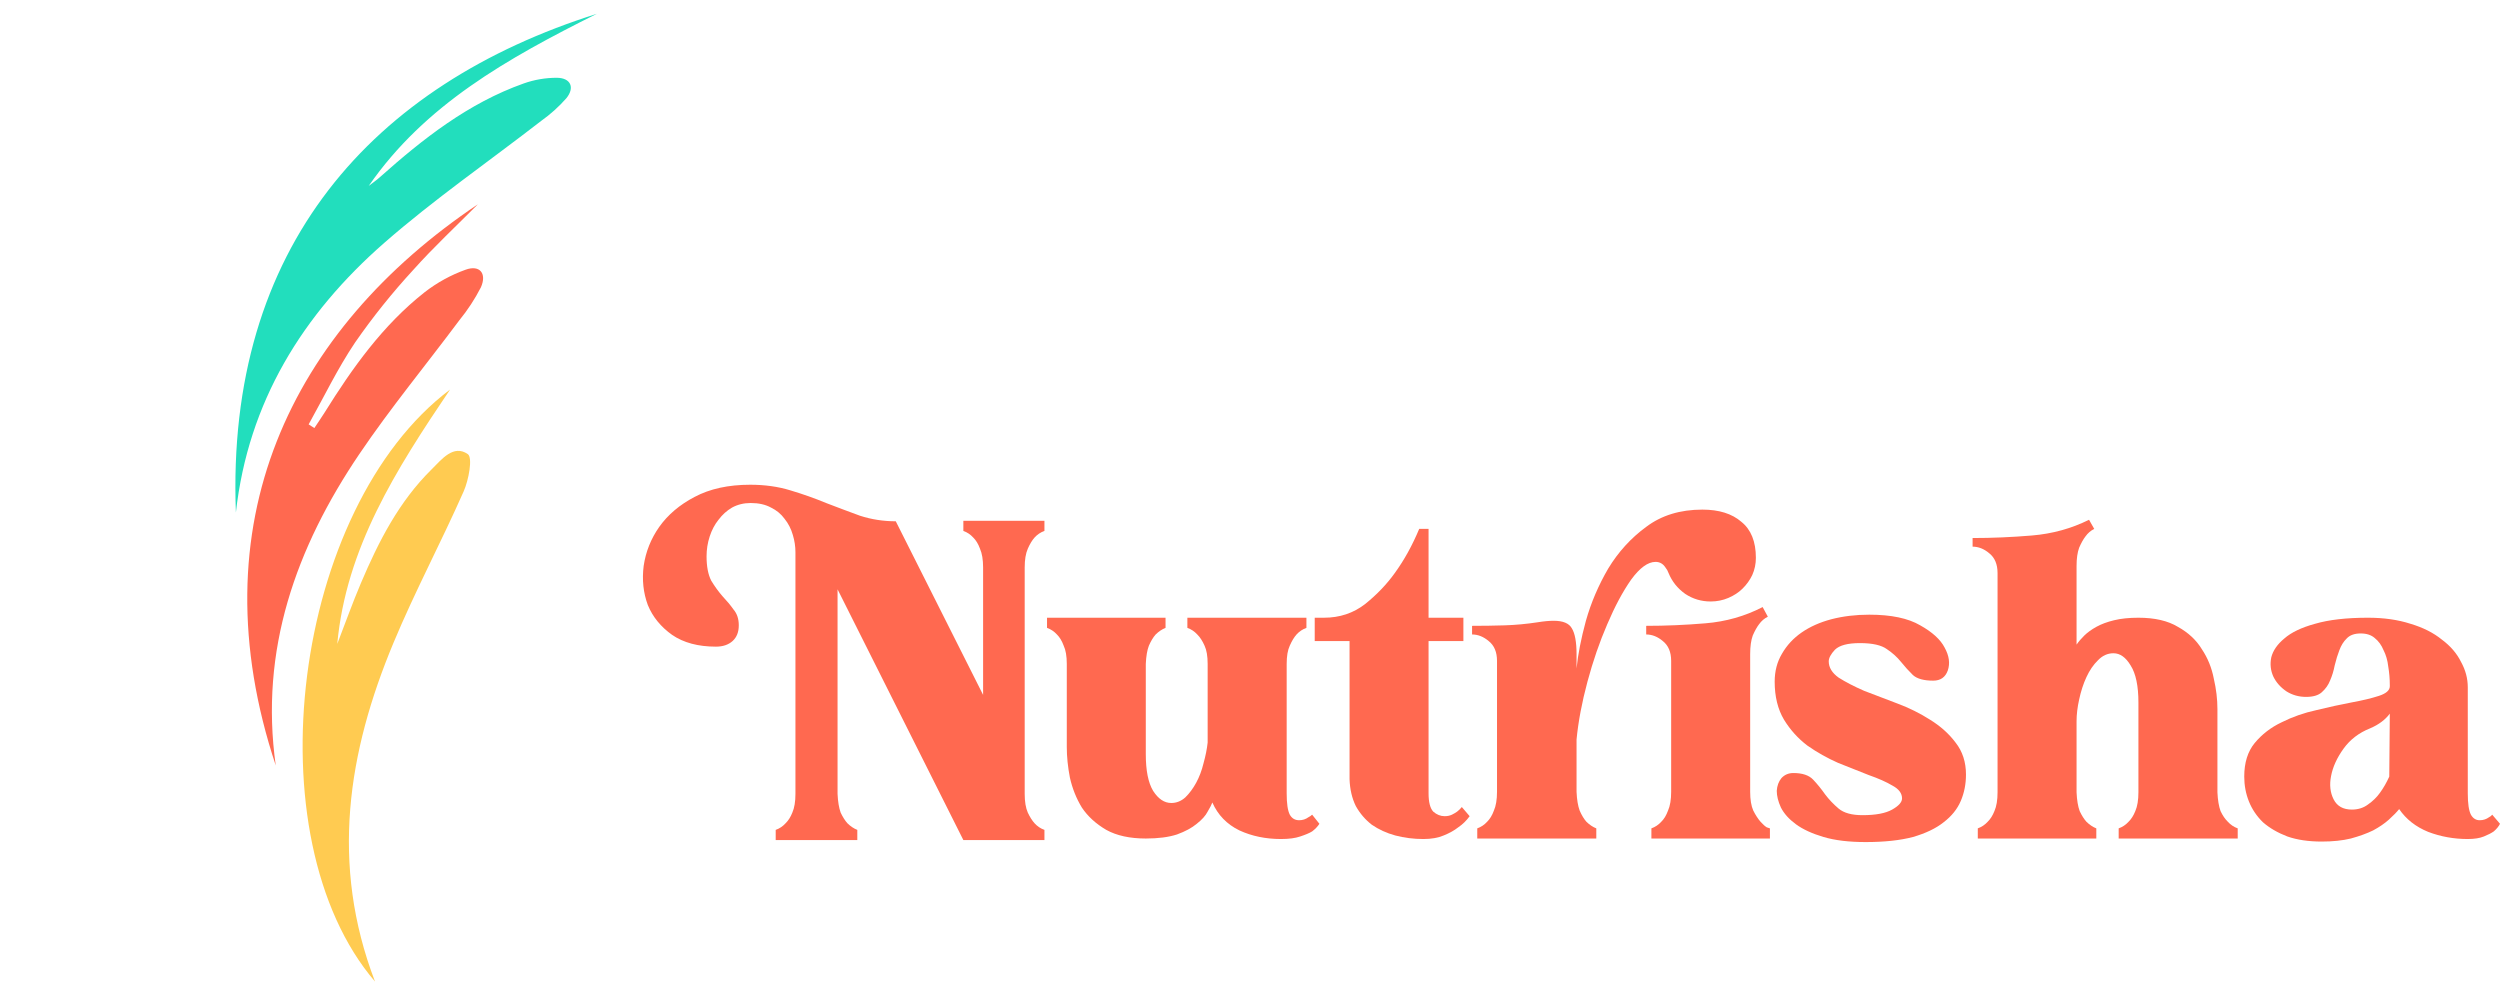 <svg width="179" height="71" viewBox="0 0 179 71" fill="none" xmlns="http://www.w3.org/2000/svg">
<path d="M53.716 34.707C54.758 34.707 55.713 34.84 56.582 35.107C57.475 35.373 58.331 35.676 59.15 36.016C59.969 36.331 60.775 36.633 61.569 36.924C62.388 37.191 63.244 37.324 64.137 37.324L70.39 49.753V40.631C70.39 40.074 70.316 39.626 70.167 39.286C70.043 38.947 69.882 38.681 69.683 38.487C69.485 38.269 69.249 38.111 68.976 38.014V37.288H74.782V38.014C74.509 38.111 74.274 38.269 74.075 38.487C73.901 38.681 73.74 38.947 73.591 39.286C73.442 39.626 73.368 40.074 73.368 40.631V56.84C73.368 57.397 73.442 57.845 73.591 58.184C73.74 58.499 73.901 58.754 74.075 58.947C74.274 59.165 74.509 59.323 74.782 59.42V60.147H68.976L59.969 42.194V56.84C59.994 57.397 60.068 57.845 60.192 58.184C60.341 58.499 60.502 58.754 60.676 58.947C60.899 59.165 61.135 59.323 61.383 59.42V60.147H55.54V59.42C55.813 59.323 56.048 59.165 56.247 58.947C56.445 58.754 56.607 58.499 56.731 58.184C56.88 57.845 56.954 57.397 56.954 56.84V39.541C56.954 39.129 56.892 38.717 56.768 38.305C56.644 37.869 56.445 37.481 56.172 37.142C55.924 36.803 55.602 36.536 55.205 36.343C54.808 36.125 54.324 36.016 53.753 36.016C53.257 36.016 52.81 36.125 52.413 36.343C52.041 36.561 51.718 36.852 51.446 37.215C51.173 37.554 50.962 37.954 50.813 38.414C50.664 38.874 50.59 39.347 50.59 39.831C50.59 40.558 50.701 41.14 50.924 41.576C51.173 41.988 51.446 42.363 51.743 42.703C52.041 43.017 52.302 43.332 52.525 43.647C52.773 43.938 52.897 44.314 52.897 44.774C52.897 45.259 52.748 45.634 52.45 45.901C52.153 46.167 51.756 46.3 51.259 46.3C49.994 46.3 48.952 46.022 48.133 45.465C47.314 44.883 46.731 44.168 46.384 43.32C46.061 42.448 45.962 41.515 46.086 40.522C46.235 39.504 46.607 38.572 47.203 37.724C47.823 36.852 48.666 36.137 49.733 35.58C50.825 34.998 52.153 34.707 53.716 34.707Z" fill="#FF6950"/>
<path d="M74.967 44.956V44.229H83.453V44.956C83.205 45.053 82.969 45.21 82.746 45.428C82.572 45.622 82.411 45.889 82.262 46.228C82.138 46.543 82.064 46.979 82.039 47.536V54.005C82.039 55.168 82.213 56.04 82.56 56.621C82.932 57.203 83.366 57.494 83.863 57.494C84.235 57.494 84.57 57.361 84.868 57.094C85.165 56.803 85.426 56.452 85.649 56.04C85.873 55.628 86.046 55.168 86.17 54.659C86.319 54.126 86.418 53.629 86.468 53.169V47.536C86.468 46.979 86.394 46.543 86.245 46.228C86.096 45.889 85.922 45.622 85.724 45.428C85.525 45.21 85.289 45.053 85.016 44.956V44.229H93.54V44.956C93.267 45.053 93.031 45.21 92.833 45.428C92.659 45.622 92.498 45.889 92.349 46.228C92.2 46.543 92.126 46.979 92.126 47.536V56.803C92.126 57.53 92.2 58.039 92.349 58.33C92.498 58.596 92.721 58.729 93.019 58.729C93.267 58.729 93.49 58.657 93.689 58.511C93.788 58.463 93.875 58.402 93.949 58.33L94.47 58.984C94.346 59.178 94.172 59.359 93.949 59.529C93.751 59.65 93.465 59.771 93.093 59.892C92.746 60.013 92.287 60.074 91.716 60.074C90.624 60.074 89.632 59.868 88.739 59.456C87.845 59.02 87.2 58.354 86.803 57.457C86.753 57.603 86.642 57.821 86.468 58.111C86.319 58.402 86.059 58.693 85.686 58.984C85.339 59.275 84.868 59.529 84.272 59.747C83.677 59.941 82.932 60.038 82.039 60.038C80.897 60.038 79.955 59.832 79.21 59.42C78.466 58.984 77.883 58.451 77.461 57.821C77.064 57.167 76.778 56.452 76.605 55.677C76.456 54.901 76.382 54.175 76.382 53.496V47.536C76.382 46.979 76.307 46.543 76.158 46.228C76.034 45.889 75.873 45.622 75.674 45.428C75.476 45.21 75.24 45.053 74.967 44.956Z" fill="#FF6950"/>
<path d="M105.226 58.439C105.002 58.754 104.729 59.02 104.407 59.238C104.134 59.456 103.786 59.65 103.365 59.82C102.968 59.989 102.484 60.074 101.913 60.074C101.218 60.074 100.548 59.989 99.903 59.82C99.283 59.65 98.725 59.396 98.228 59.056C97.757 58.693 97.372 58.245 97.075 57.712C96.802 57.154 96.653 56.513 96.628 55.786V45.901H94.134V44.229H94.804C95.921 44.229 96.901 43.902 97.745 43.248C98.588 42.569 99.295 41.83 99.866 41.031C100.536 40.11 101.119 39.056 101.615 37.869H102.285V44.229H104.779V45.901H102.285V56.803C102.285 57.433 102.397 57.869 102.62 58.111C102.868 58.33 103.141 58.439 103.439 58.439C103.638 58.439 103.811 58.402 103.96 58.33C104.109 58.257 104.233 58.184 104.332 58.111C104.456 58.015 104.568 57.906 104.667 57.784L105.226 58.439Z" fill="#FF6950"/>
<path d="M110.089 44.556C110.536 44.483 110.92 44.447 111.243 44.447C111.913 44.447 112.347 44.629 112.546 44.992C112.769 45.355 112.881 45.973 112.881 46.846V47.863C112.98 46.87 113.203 45.731 113.551 44.447C113.923 43.139 114.456 41.891 115.151 40.704C115.871 39.517 116.776 38.523 117.868 37.724C118.96 36.9 120.3 36.488 121.888 36.488C123.079 36.488 124.009 36.779 124.679 37.36C125.374 37.917 125.721 38.778 125.721 39.941C125.721 40.377 125.635 40.788 125.461 41.176C125.287 41.54 125.052 41.867 124.754 42.157C124.481 42.424 124.146 42.642 123.749 42.812C123.352 42.981 122.93 43.066 122.483 43.066C121.813 43.066 121.205 42.884 120.66 42.521C120.114 42.133 119.717 41.636 119.469 41.031C119.419 40.885 119.344 40.752 119.245 40.631C119.072 40.364 118.836 40.231 118.538 40.231C117.992 40.231 117.409 40.655 116.789 41.503C116.193 42.351 115.623 43.417 115.077 44.701C114.531 45.961 114.059 47.33 113.662 48.808C113.265 50.286 113.005 51.667 112.881 52.951V56.694C112.905 57.251 112.98 57.7 113.104 58.039C113.253 58.378 113.414 58.645 113.588 58.838C113.811 59.056 114.047 59.214 114.295 59.311V60.038H105.772V59.311C106.045 59.214 106.28 59.056 106.479 58.838C106.677 58.645 106.839 58.378 106.963 58.039C107.112 57.7 107.186 57.251 107.186 56.694V47.318C107.186 46.688 106.988 46.216 106.591 45.901C106.218 45.586 105.821 45.428 105.4 45.428V44.81C106.194 44.81 106.975 44.798 107.744 44.774C108.514 44.75 109.295 44.677 110.089 44.556ZM126.205 43.466L126.578 44.156C126.329 44.277 126.118 44.459 125.945 44.701C125.796 44.895 125.647 45.162 125.498 45.501C125.374 45.84 125.312 46.288 125.312 46.846V56.694C125.312 57.251 125.386 57.7 125.535 58.039C125.709 58.378 125.883 58.645 126.056 58.838C126.23 59.032 126.379 59.165 126.503 59.238C126.652 59.287 126.726 59.311 126.726 59.311V60.038H118.24V59.311C118.513 59.214 118.749 59.056 118.947 58.838C119.146 58.645 119.307 58.378 119.431 58.039C119.58 57.7 119.655 57.251 119.655 56.694V47.318C119.655 46.688 119.456 46.216 119.059 45.901C118.687 45.586 118.29 45.428 117.868 45.428V44.81C119.258 44.81 120.672 44.75 122.111 44.629C123.575 44.508 124.94 44.12 126.205 43.466Z" fill="#FF6950"/>
<path d="M130.938 47.354C130.938 47.79 131.173 48.178 131.645 48.517C132.141 48.832 132.749 49.147 133.469 49.462C134.213 49.753 135.007 50.056 135.851 50.371C136.694 50.686 137.476 51.073 138.196 51.534C138.94 51.994 139.548 52.539 140.019 53.169C140.516 53.799 140.764 54.562 140.764 55.459C140.764 56.137 140.64 56.767 140.392 57.348C140.143 57.93 139.734 58.439 139.163 58.875C138.617 59.311 137.885 59.662 136.967 59.929C136.049 60.171 134.92 60.292 133.58 60.292C132.389 60.292 131.384 60.171 130.566 59.929C129.747 59.686 129.089 59.383 128.593 59.02C128.097 58.657 127.737 58.257 127.514 57.821C127.315 57.385 127.216 56.985 127.216 56.621C127.241 56.258 127.352 55.955 127.551 55.713C127.774 55.471 128.059 55.349 128.407 55.349C129.052 55.349 129.523 55.507 129.821 55.822C130.119 56.137 130.404 56.488 130.677 56.876C130.95 57.239 131.273 57.578 131.645 57.894C132.017 58.208 132.588 58.366 133.357 58.366C134.3 58.366 135.007 58.233 135.479 57.966C135.95 57.7 136.186 57.433 136.186 57.167C136.186 56.803 135.962 56.5 135.516 56.258C135.069 55.992 134.498 55.737 133.804 55.495C133.134 55.228 132.402 54.938 131.608 54.623C130.838 54.283 130.106 53.872 129.412 53.387C128.742 52.878 128.183 52.261 127.737 51.534C127.29 50.783 127.067 49.874 127.067 48.808C127.067 48.057 127.241 47.391 127.588 46.809C127.935 46.203 128.407 45.695 129.002 45.283C129.598 44.871 130.305 44.556 131.124 44.338C131.967 44.12 132.873 44.011 133.841 44.011C135.404 44.011 136.62 44.265 137.488 44.774C138.357 45.259 138.94 45.792 139.238 46.373C139.56 46.955 139.635 47.5 139.461 48.008C139.287 48.493 138.94 48.735 138.419 48.735C137.749 48.735 137.265 48.602 136.967 48.336C136.67 48.045 136.384 47.73 136.111 47.391C135.838 47.051 135.503 46.749 135.106 46.482C134.709 46.191 134.064 46.046 133.171 46.046C132.302 46.046 131.707 46.203 131.384 46.518C131.087 46.833 130.938 47.112 130.938 47.354Z" fill="#FF6950"/>
<path d="M149.575 37.215L149.947 37.869C149.699 37.99 149.488 38.172 149.315 38.414C149.166 38.608 149.017 38.874 148.868 39.214C148.744 39.553 148.682 39.989 148.682 40.522V46.155C148.831 45.937 149.017 45.719 149.24 45.501C149.464 45.283 149.749 45.077 150.096 44.883C150.444 44.689 150.865 44.532 151.362 44.411C151.858 44.289 152.441 44.229 153.111 44.229C154.277 44.229 155.22 44.447 155.94 44.883C156.684 45.295 157.255 45.828 157.652 46.482C158.074 47.112 158.359 47.815 158.508 48.59C158.682 49.341 158.768 50.068 158.768 50.77V56.73C158.793 57.288 158.868 57.736 158.992 58.075C159.141 58.39 159.314 58.645 159.513 58.838C159.711 59.056 159.947 59.214 160.22 59.311V60.038H151.697V59.311C151.97 59.214 152.205 59.056 152.404 58.838C152.602 58.645 152.764 58.39 152.888 58.075C153.037 57.736 153.111 57.288 153.111 56.73V50.298C153.111 49.111 152.925 48.227 152.553 47.645C152.205 47.064 151.796 46.773 151.325 46.773C150.903 46.773 150.531 46.942 150.208 47.282C149.885 47.597 149.612 47.996 149.389 48.481C149.166 48.965 148.992 49.498 148.868 50.08C148.744 50.637 148.682 51.158 148.682 51.643V56.73C148.707 57.288 148.781 57.736 148.905 58.075C149.054 58.39 149.215 58.645 149.389 58.838C149.612 59.056 149.848 59.214 150.096 59.311V60.038H141.61V59.311C141.883 59.214 142.119 59.056 142.317 58.838C142.516 58.645 142.677 58.39 142.801 58.075C142.95 57.736 143.025 57.288 143.025 56.73V41.031C143.025 40.401 142.826 39.928 142.429 39.613C142.057 39.298 141.66 39.141 141.238 39.141V38.523C142.628 38.523 144.042 38.463 145.481 38.342C146.945 38.22 148.31 37.845 149.575 37.215Z" fill="#FF6950"/>
<path d="M179 58.984C178.901 59.178 178.752 59.359 178.554 59.529C178.38 59.65 178.144 59.771 177.846 59.892C177.549 60.013 177.164 60.074 176.693 60.074C175.7 60.074 174.757 59.904 173.864 59.565C172.971 59.202 172.276 58.657 171.78 57.93C171.606 58.148 171.358 58.402 171.035 58.693C170.738 58.959 170.365 59.214 169.919 59.456C169.472 59.674 168.939 59.868 168.318 60.038C167.723 60.183 167.028 60.256 166.234 60.256C165.291 60.256 164.472 60.135 163.777 59.892C163.083 59.626 162.5 59.287 162.028 58.875C161.581 58.439 161.246 57.942 161.023 57.385C160.8 56.827 160.688 56.234 160.688 55.604C160.688 54.611 160.936 53.811 161.433 53.205C161.954 52.575 162.599 52.079 163.368 51.715C164.137 51.328 164.968 51.037 165.862 50.843C166.755 50.625 167.586 50.443 168.355 50.298C169.149 50.153 169.807 49.995 170.328 49.825C170.849 49.656 171.11 49.426 171.11 49.135V49.062C171.11 48.602 171.072 48.154 170.998 47.718C170.948 47.282 170.837 46.894 170.663 46.555C170.514 46.191 170.303 45.901 170.03 45.683C169.782 45.465 169.447 45.355 169.025 45.355C168.579 45.355 168.244 45.477 168.02 45.719C167.797 45.937 167.623 46.216 167.499 46.555C167.375 46.87 167.264 47.233 167.164 47.645C167.09 48.033 166.978 48.396 166.829 48.735C166.705 49.05 166.507 49.329 166.234 49.571C165.986 49.789 165.614 49.898 165.117 49.898C164.596 49.898 164.125 49.765 163.703 49.498C163.281 49.208 162.971 48.856 162.772 48.445C162.574 48.008 162.524 47.548 162.624 47.064C162.748 46.579 163.058 46.131 163.554 45.719C164.05 45.283 164.782 44.931 165.75 44.665C166.743 44.374 168.008 44.229 169.546 44.229C170.688 44.229 171.705 44.374 172.598 44.665C173.492 44.931 174.236 45.307 174.832 45.792C175.452 46.252 175.911 46.785 176.209 47.391C176.531 47.972 176.693 48.578 176.693 49.208V56.803C176.693 57.53 176.767 58.039 176.916 58.33C177.065 58.596 177.276 58.729 177.549 58.729C177.797 58.729 178.02 58.657 178.219 58.511C178.318 58.463 178.392 58.402 178.442 58.33L179 58.984ZM171.11 51.097C170.787 51.534 170.316 51.885 169.695 52.151C168.901 52.466 168.269 52.951 167.797 53.605C167.326 54.259 167.028 54.913 166.904 55.568C166.78 56.197 166.842 56.755 167.09 57.239C167.338 57.724 167.772 57.966 168.393 57.966C168.839 57.966 169.224 57.845 169.546 57.603C169.894 57.361 170.179 57.082 170.403 56.767C170.651 56.428 170.874 56.04 171.072 55.604L171.11 51.097Z" fill="#FF6950"/>
<path d="M19.744 54.808C14.015 37.539 20.83 23.616 34.214 14.628C32.667 16.189 31.05 17.69 29.586 19.329C28.084 20.961 26.695 22.693 25.43 24.514C24.176 26.376 23.197 28.419 22.099 30.386L22.508 30.648C22.747 30.286 22.994 29.929 23.227 29.561C25.225 26.353 27.405 23.286 30.401 20.926C31.29 20.235 32.283 19.689 33.343 19.309C34.345 18.948 34.873 19.573 34.434 20.57C34.001 21.413 33.481 22.207 32.881 22.941C30.5 26.134 27.957 29.213 25.729 32.509C21.188 39.227 18.579 46.535 19.744 54.808Z" fill="#FF6950"/>
<path d="M16.89 36.697C16.155 17.675 26.686 6.056 42.733 0.988C36.303 4.2 30.423 7.503 26.4 13.311C26.668 13.103 26.951 12.911 27.203 12.683C30.295 9.928 33.532 7.385 37.493 5.977C38.258 5.705 39.064 5.567 39.875 5.569C40.858 5.578 41.174 6.262 40.555 7.029C40.019 7.638 39.415 8.183 38.754 8.652C34.999 11.563 31.074 14.274 27.507 17.395C21.67 22.501 17.768 28.797 16.89 36.697Z" fill="#22DEBD"/>
<path d="M32.225 27.891C28.334 33.651 24.784 39.242 24.148 46.104C24.712 44.651 25.233 43.18 25.843 41.747C27.105 38.775 28.564 35.91 30.908 33.602C31.619 32.901 32.463 31.797 33.495 32.515C33.857 32.766 33.56 34.368 33.196 35.189C31.584 38.833 29.703 42.358 28.17 46.035C24.908 53.855 23.623 61.851 26.851 70.281C17.989 59.92 20.952 36.382 32.225 27.891Z" fill="#FFCB51"/>
</svg>
